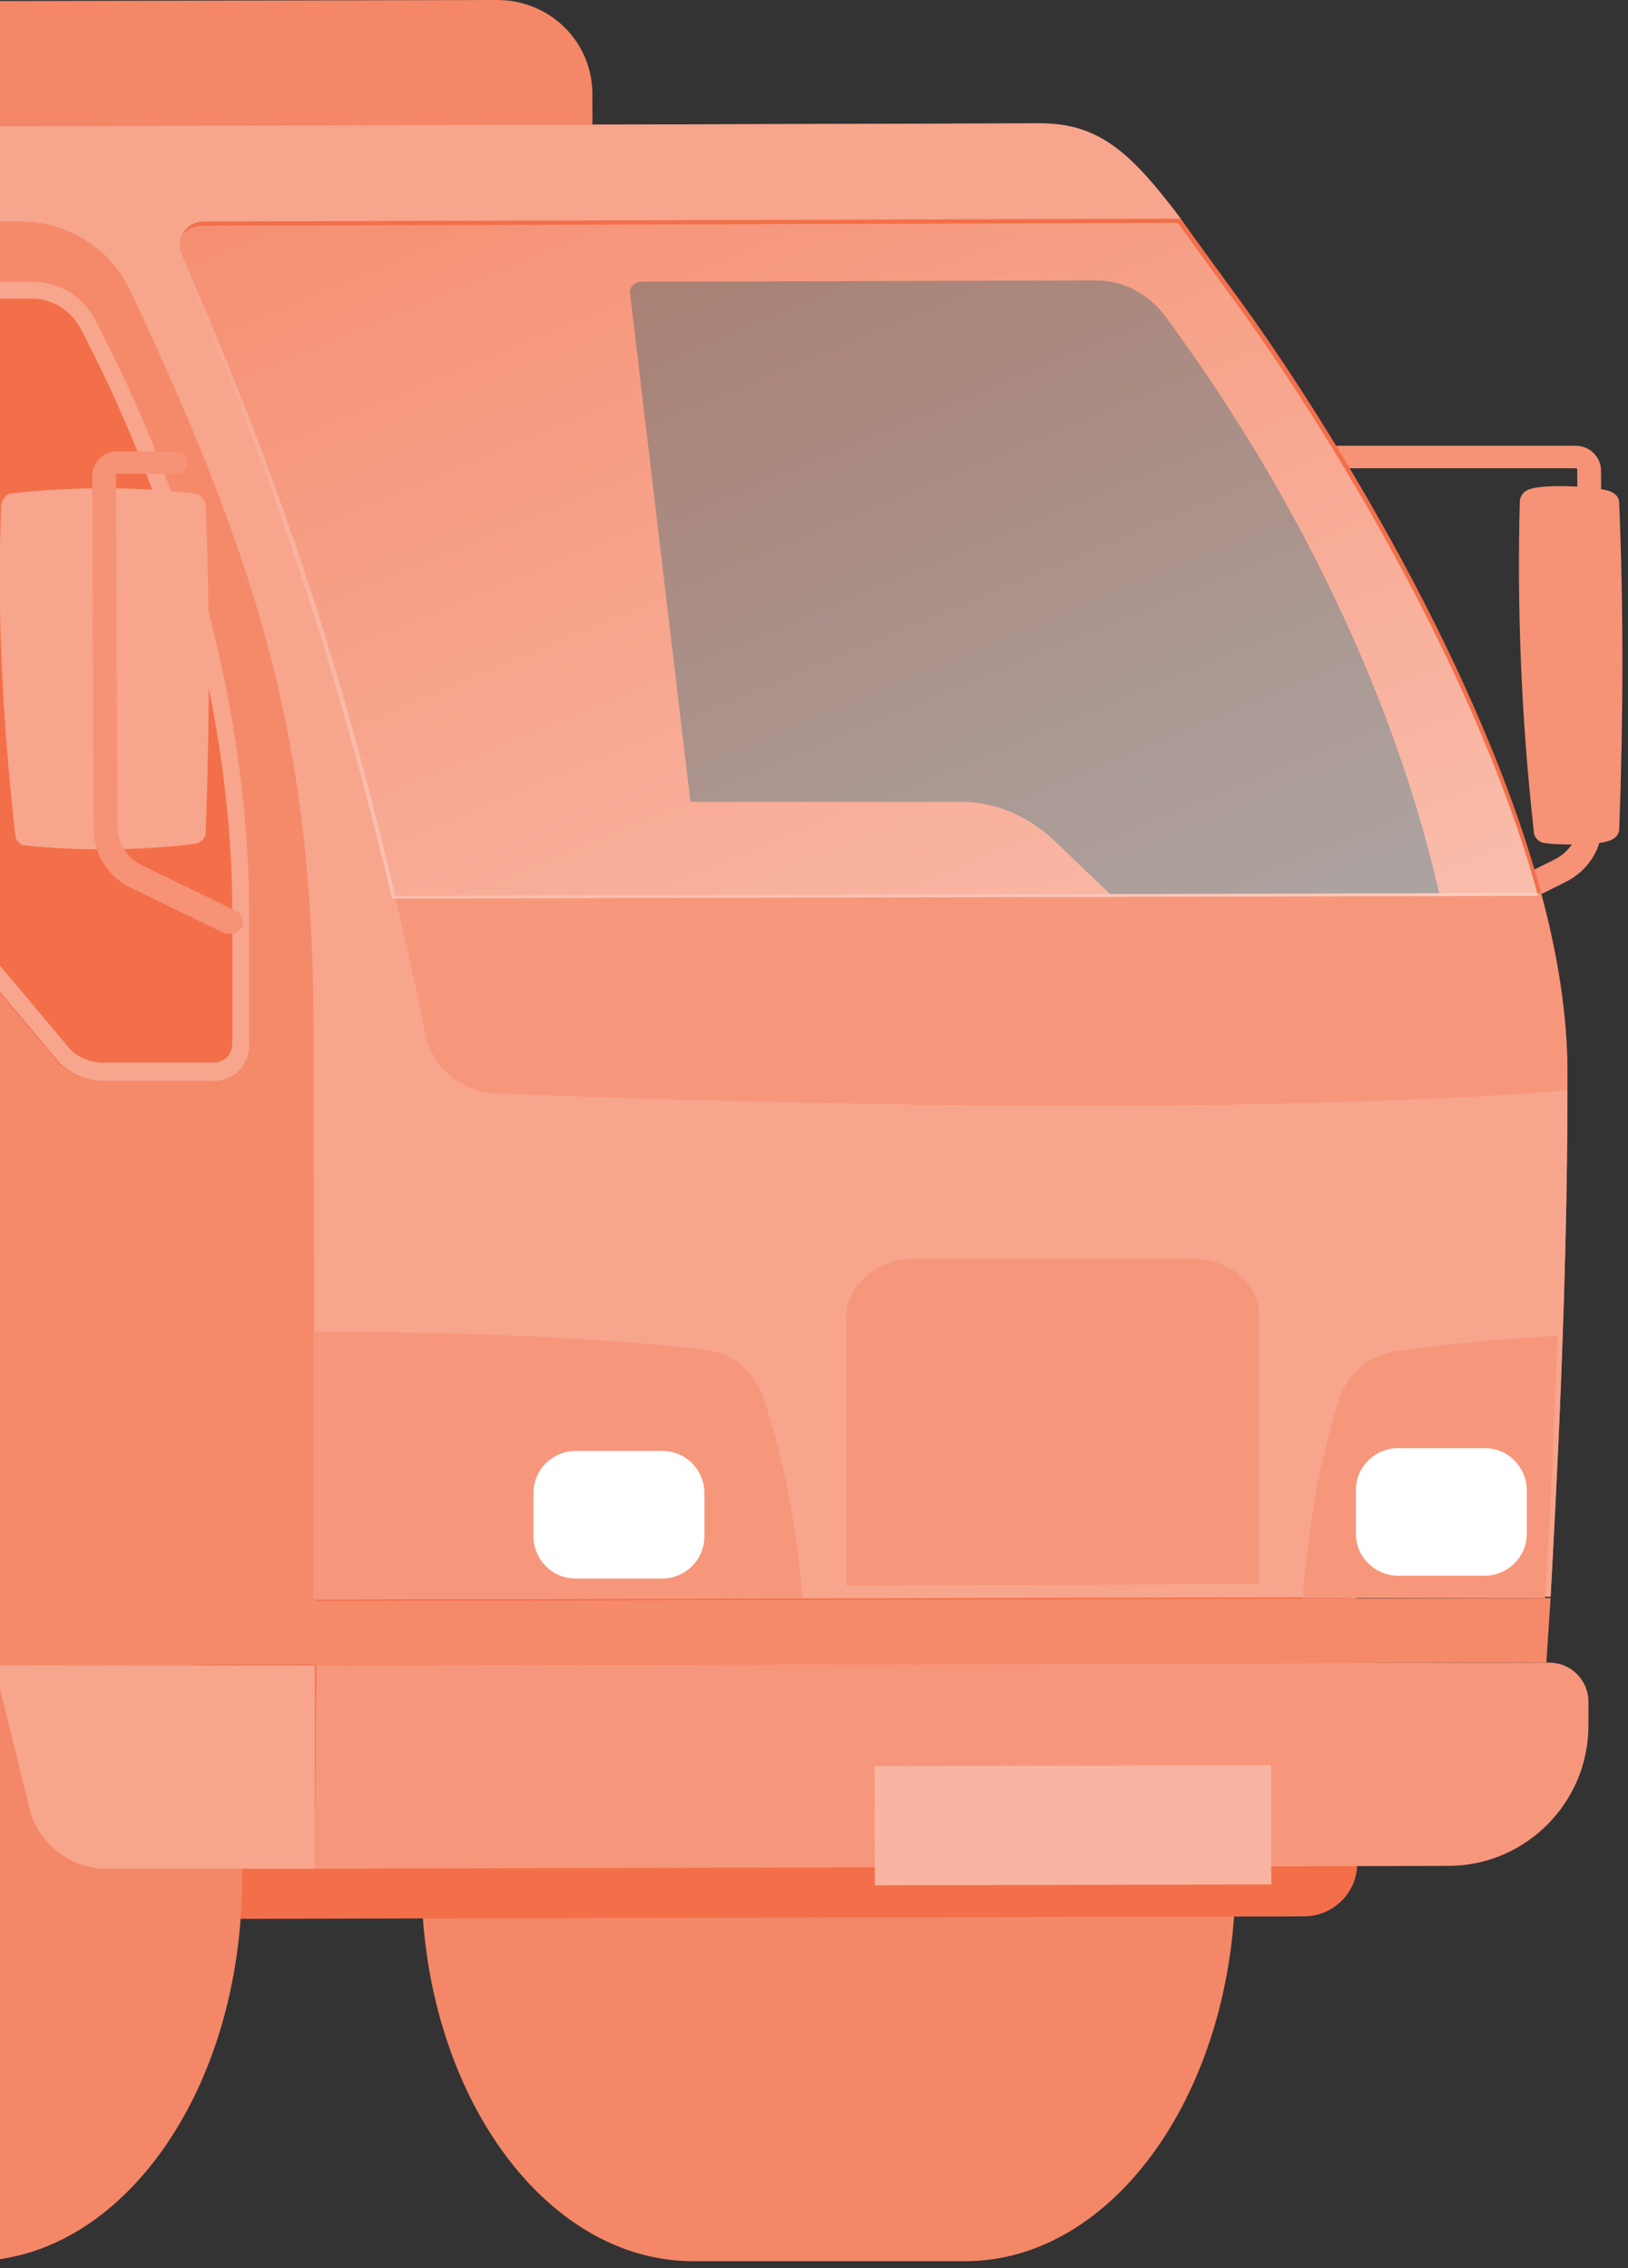 <svg width="150" height="209" viewBox="0 0 150 209" fill="none" xmlns="http://www.w3.org/2000/svg">
<rect x="0" y="0" width="150" height="209" fill="#333333" stroke="none"/>
<path d="M38.828 173.09C38.828 192.595 50.058 208.354 63.87 208.354H88.912C102.723 208.354 113.824 192.466 113.824 173.09C113.824 153.585 102.594 137.826 88.782 137.826C88.524 137.826 88.395 137.826 88.137 137.826H63.87C49.929 137.826 38.828 153.585 38.828 173.09Z" fill="#F48767"/>
<path d="M-254.184 112.638L-254.055 177.353L-172.217 177.224L-146.143 163.145L-69.856 163.015L-46.363 176.966L120.151 176.578C122.862 176.578 125.056 174.383 125.056 171.67L124.927 111.863L-254.184 112.638Z" fill="#F36F49"/>
<path d="M-75.793 127.363L54.837 127.105L54.579 8.655C54.579 3.875 50.707 0 45.802 0L-76.18 0.258L-75.793 127.363Z" fill="#F48767"/>
<path d="M22.307 173.09C22.307 192.595 11.206 208.354 -2.606 208.354H-27.518V196.47C-36.683 196.47 -44.17 186.007 -44.17 173.09C-44.17 160.173 -36.812 149.71 -27.648 149.71V137.826H-2.735C11.077 137.955 22.178 153.714 22.307 173.09Z" fill="#F48767"/>
<path d="M141.319 76.599C141.319 77.116 141.707 77.504 142.094 77.633C143.127 77.891 146.999 77.891 148.161 77.504C148.677 77.374 149.193 76.987 149.193 76.341C149.581 66.007 149.581 55.932 149.193 46.373C149.193 45.727 148.677 45.34 148.161 45.211C146.87 44.823 142.352 44.565 140.932 45.081C140.416 45.211 140.029 45.727 140.029 46.244C139.77 56.061 140.158 66.136 141.319 76.599Z" fill="#F69276"/>
<path d="M134.996 85.77C135.125 85.77 135.254 85.77 135.512 85.641L144.29 81.249C146.355 80.216 147.646 78.149 147.646 75.824L147.517 43.402C147.517 42.11 146.484 41.077 145.193 41.077H121.055C120.41 41.077 120.022 41.593 120.022 42.11C120.022 42.756 120.539 43.143 121.055 43.143H145.193C145.322 43.143 145.322 43.273 145.322 43.273L145.451 75.695C145.451 77.245 144.548 78.537 143.257 79.182L134.479 83.574C133.963 83.833 133.705 84.478 133.963 84.995C134.221 85.641 134.609 85.77 134.996 85.77Z" fill="#F69276"/>
<path d="M-58.239 127.105C-58.239 127.105 -54.883 127.105 -49.719 127.105H-29.195C-13.835 127.105 -10.221 134.726 -0.798 153.456L29.02 153.326C29.02 153.326 29.02 151.131 29.02 147.385L142.869 147.126C143.386 137.697 144.418 118.579 144.418 100.495C144.418 99.849 144.418 99.333 144.418 98.687C144.418 93.52 143.515 87.836 141.966 82.153C135.899 59.935 120.538 36.297 114.213 27.642C112.148 24.8 110.341 22.346 108.792 20.15C104.403 14.338 101.434 11.367 95.884 11.367L-42.104 11.754C-44.943 11.754 -47.525 13.692 -48.3 16.404C-60.175 60.065 -58.368 93.262 -58.239 127.105ZM58.063 27.126C57.934 26.48 58.45 25.963 59.096 25.963L101.047 25.834C103.5 25.834 105.952 27.126 107.501 29.322C123.894 51.668 130.478 72.077 132.93 83.832L135.512 96.233C135.899 98.041 134.737 99.462 132.93 99.462H122.733C121.055 99.462 119.248 98.687 117.957 97.395L97.046 77.374C94.722 75.177 91.624 73.886 88.655 73.886H63.614L58.063 27.126Z" fill="#F36F49"/>
<path d="M36.376 82.541C37.279 86.674 38.312 90.937 39.216 95.458C39.861 98.558 42.572 100.754 45.67 100.883C86.459 102.304 120.279 102.434 144.417 100.625C144.417 99.979 144.417 99.463 144.417 98.817C144.417 93.65 143.513 87.966 141.964 82.283L36.376 82.541Z" fill="#F6977C"/>
<path d="M-39.007 26.093L2.945 25.963C5.397 25.963 7.592 27.255 8.753 29.451C20.5 51.798 22.952 72.207 22.952 83.962V96.362C22.952 98.171 21.532 99.591 19.725 99.591H9.528C7.85 99.591 6.172 98.816 5.139 97.525L-11.641 77.503C-13.578 75.307 -16.288 73.886 -19.257 74.015H-44.299L-40.297 27.255C-40.297 26.609 -39.781 26.093 -39.007 26.093Z" fill="#F36F49"/>
<path d="M-58.239 127.105C-58.239 127.105 -54.883 127.105 -49.719 127.105H-29.195C-13.835 127.105 -10.221 134.726 -0.798 153.456L29.02 153.326C29.02 153.326 29.02 151.131 29.02 147.385L142.869 147.126C143.386 137.697 144.418 118.579 144.418 100.495C120.28 102.304 86.332 102.304 45.671 100.754C42.574 100.624 39.863 98.428 39.217 95.328C38.314 90.807 37.281 86.415 36.378 82.411C30.827 58.773 24.76 41.851 16.757 23.509C16.112 22.088 17.145 20.409 18.694 20.409L108.792 20.15C104.403 14.338 101.434 11.367 95.884 11.367L-42.104 11.754C-44.943 11.754 -47.525 13.692 -48.3 16.404C-60.175 60.065 -58.368 93.262 -58.239 127.105ZM-44.427 74.015L-40.425 27.255C-40.425 26.609 -39.78 26.092 -39.135 26.092L2.817 25.963C5.269 25.963 7.463 27.255 8.625 29.451C20.372 51.797 22.824 72.207 22.824 83.961V96.362C22.824 98.17 21.404 99.591 19.597 99.591H9.4C7.722 99.591 6.044 98.816 5.011 97.524L-11.77 77.503C-13.706 75.307 -16.416 73.886 -19.385 74.015H-44.427Z" fill="#F7A58D"/>
<path d="M-53.206 123.747C-53.206 125.684 -51.657 127.105 -49.721 127.105H-29.197C-13.836 127.105 -10.222 134.726 -0.799 153.456L29.019 153.327C29.019 153.327 29.019 151.131 29.019 147.385L28.89 95.07C28.89 69.107 24.243 52.702 11.98 26.739C10.173 22.863 6.171 20.409 1.912 20.409L-42.492 20.538C-43.525 20.538 -44.299 21.184 -44.558 22.088C-53.335 55.415 -53.335 109.667 -53.206 123.747ZM-44.428 74.016L-40.427 27.255C-40.427 26.609 -39.782 26.093 -39.136 26.093L2.815 25.964C5.268 25.964 7.462 27.255 8.624 29.451C20.37 51.798 22.823 72.207 22.823 83.962V96.362C22.823 98.171 21.403 99.591 19.596 99.591H9.398C7.72 99.591 6.042 98.817 5.01 97.525L-11.771 77.503C-13.707 75.307 -16.418 73.886 -19.387 74.016H-44.428Z" fill="#F58A6B"/>
<path d="M-38.748 27.643L2.945 27.514C4.752 27.514 6.43 28.547 7.334 30.097C19.467 53.219 21.403 73.757 21.403 83.832V96.233C21.403 97.137 20.629 97.912 19.725 97.912H9.528C8.237 97.912 7.075 97.395 6.301 96.491L-10.48 76.47C-12.674 73.886 -15.901 72.336 -19.386 72.336H-42.621L-38.748 27.643ZM-39.007 26.093C-39.652 26.093 -40.297 26.609 -40.297 27.255L-44.299 74.015H-19.257C-16.288 74.015 -13.578 75.307 -11.641 77.503L5.139 97.525C6.172 98.816 7.85 99.591 9.528 99.591H19.725C21.532 99.591 22.952 98.171 22.952 96.362V83.962C22.952 72.207 20.5 51.798 8.753 29.451C7.592 27.255 5.397 25.963 2.945 25.963L-39.007 26.093Z" fill="#F7A58D"/>
<path d="M28.892 122.713V147.385L73.941 147.256C73.424 140.797 72.263 134.597 70.327 128.784C69.552 126.459 67.616 124.78 65.163 124.392C55.224 123.23 42.574 122.713 28.892 122.713ZM120.023 147.256H142.354C142.741 141.83 143.128 133.047 143.515 123.1C138.094 123.359 133.06 123.875 128.542 124.521C126.09 124.909 124.153 126.588 123.379 128.913C121.572 134.597 120.539 140.797 120.023 147.256Z" fill="#F6977C"/>
<path d="M29.02 172.186L133.446 171.928C140.545 171.928 146.354 166.115 146.354 159.011V156.815C146.354 154.748 144.676 153.198 142.74 153.198L29.149 153.456L29.02 172.186Z" fill="#F6977C"/>
<path d="M9.787 172.187H29.02V153.457H-0.539L2.688 166.503C3.462 169.861 6.431 172.187 9.787 172.187Z" fill="#F7A58D"/>
<path d="M29.02 147.514C29.02 151.26 29.02 153.456 29.02 153.456L142.482 153.198C142.482 153.198 142.611 151.002 142.869 147.256L29.02 147.514Z" fill="#F58A6B"/>
<g opacity="0.2">
<path d="M77.942 121.421V146.093L116.021 145.964V121.292C116.021 118.321 113.311 115.996 109.954 115.996H83.88C80.653 116.125 77.942 118.58 77.942 121.421Z" fill="#F16036"/>
</g>
<path d="M128.8 145.189H136.803C138.868 145.189 140.676 143.51 140.676 141.314V137.31C140.676 135.243 138.998 133.435 136.803 133.435H128.8C126.735 133.435 124.928 135.114 124.928 137.31V141.314C124.928 143.51 126.735 145.189 128.8 145.189Z" fill="white"/>
<path d="M53.027 145.448H61.03C63.095 145.448 64.902 143.769 64.902 141.573V137.569C64.902 135.502 63.224 133.693 61.03 133.693H53.027C50.961 133.693 49.154 135.373 49.154 137.569V141.573C49.154 143.64 50.832 145.448 53.027 145.448Z" fill="white"/>
<path d="M1.395 76.858C1.395 77.375 1.783 77.762 2.17 77.891C7.204 78.408 12.496 78.408 17.918 77.762C18.563 77.633 18.951 77.246 18.951 76.6C19.338 66.266 19.338 56.191 18.951 46.632C18.951 45.986 18.434 45.598 17.918 45.469C12.367 44.823 6.817 44.823 1.008 45.469C0.492 45.598 0.105 46.115 0.105 46.632C-0.283 56.32 0.234 66.395 1.395 76.858Z" fill="#F7A58D"/>
<path d="M21.402 86.029C21.789 86.029 22.177 85.771 22.306 85.383C22.564 84.866 22.306 84.221 21.789 83.962L13.012 79.7C11.721 79.054 10.818 77.633 10.818 76.212L10.688 43.79C10.688 43.66 10.818 43.66 10.818 43.66H16.239C16.884 43.66 17.272 43.144 17.272 42.627C17.272 41.981 16.755 41.594 16.239 41.594H10.818C9.527 41.594 8.494 42.627 8.494 43.919L8.623 76.341C8.623 78.666 9.914 80.733 11.979 81.766L20.757 86.029C21.144 86.029 21.273 86.029 21.402 86.029Z" fill="#F69276"/>
<path d="M80.604 173.716L117.134 173.636L117.11 162.657L80.58 162.736L80.604 173.716Z" fill="#F8B4A0"/>
<path opacity="0.6" d="M16.508 23.9C24.511 42.242 30.449 59.164 36.128 82.802L141.716 82.544C135.65 60.326 120.289 36.688 113.964 28.034C111.899 25.192 110.092 22.737 108.543 20.541L18.444 20.8C16.895 20.929 15.863 22.479 16.508 23.9Z" fill="url(#paint0_linear_523_3)"/>
<defs>
<linearGradient id="paint0_linear_523_3" x1="65.764" y1="0.781" x2="116.316" y2="121.884" gradientUnits="userSpaceOnUse">
<stop stop-color="#F7A58D"/>
<stop offset="0.926" stop-color="white"/>
</linearGradient>
</defs>
</svg>
